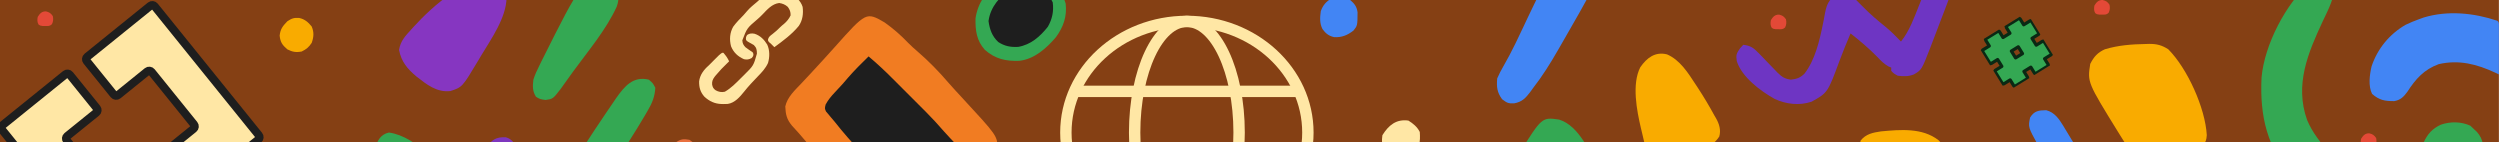 <svg width="896" height="51" viewBox="0 0 896 51" fill="none" xmlns="http://www.w3.org/2000/svg">
<g clip-path="url(#clip0_2001_11400)">
<rect width="895.61" height="51" fill="#854014"/>
<path d="M232.536 28.55C233.993 29.788 233.993 29.788 234.867 31.464C234.695 34.63 233.725 36.973 232.135 39.658C231.909 40.05 231.683 40.442 231.45 40.846C227.63 47.382 223.475 53.735 219.323 60.064C218.895 60.728 218.468 61.392 218.041 62.056C217.682 62.602 217.323 63.149 216.953 63.713C216.068 65.582 215.907 66.712 216.22 68.757C217.92 70.812 219.77 71.811 222.163 72.936C222.876 73.278 223.588 73.621 224.3 73.965C225.408 74.492 226.517 75.016 227.628 75.536C238.907 80.84 238.907 80.84 240.598 85.147C240.88 86.85 240.772 88.298 240.293 89.952C239.35 91.12 238.589 91.505 237.198 92.065C233.116 92.224 229.21 90.98 225.398 89.661C224.866 89.479 224.334 89.297 223.785 89.11C215.542 86.218 206.26 82.416 201.653 74.584C200.497 71.115 200.552 67.669 202.165 64.361C202.672 63.451 203.194 62.549 203.729 61.655C204.012 61.161 204.296 60.667 204.588 60.159C208.218 53.934 212.189 47.922 216.22 41.952C216.552 41.458 216.885 40.963 217.227 40.453C218.146 39.09 219.074 37.734 220.008 36.38C220.273 35.989 220.539 35.597 220.812 35.194C223.864 30.848 226.949 27.202 232.536 28.55Z" fill="#34A853"/>
<path d="M179.216 -5.321C181.107 -3.713 181.204 -3.29 181.547 -0.805C181.455 6.312 176.084 13.889 172.515 19.808C172.105 20.498 171.695 21.187 171.286 21.877C165.676 31.244 165.676 31.244 161.444 32.627C156.533 33.214 152.9 30.259 149.207 27.383C145.999 24.668 143.816 22.117 143.016 17.878C143.566 14.629 145.269 12.877 147.459 10.485C147.721 10.194 147.984 9.904 148.255 9.605C154.716 2.541 168.816 -10.892 179.216 -5.321Z" fill="#8636C1"/>
<path d="M217.06 -6.996C219.136 -6.413 219.136 -6.413 220.556 -4.884C221.789 -2.221 222.025 -0.422 221.034 2.389C217.194 10.754 210.808 18.224 205.419 25.628C204.653 26.684 203.892 27.744 203.134 28.806C202.528 29.652 202.528 29.652 201.909 30.515C201.572 30.988 201.235 31.462 200.887 31.949C198.158 35.458 198.158 35.458 195.536 35.832C193.497 35.541 193.497 35.541 192.076 34.667C190.815 32.649 190.875 30.844 191.166 28.549C191.723 26.746 192.508 25.099 193.351 23.414C193.583 22.938 193.815 22.462 194.054 21.973C208.562 -6.996 208.562 -6.996 217.06 -6.996Z" fill="#34A853"/>
<path d="M181.295 49.205C183.442 49.815 184.244 51.177 185.337 53.022C185.738 54.807 185.738 54.807 185.337 56.518C183.614 58.365 182.439 59.208 180.093 60.087C178.082 60.004 176.983 59.458 175.516 58.069C174.486 56.575 174.399 55.35 174.551 53.569C175.457 50.138 178.021 48.988 181.295 49.205Z" fill="#7E36BE"/>
<path d="M247.098 50.108C248.81 51.31 248.81 51.31 250.012 53.022C250.012 55.087 249.813 56.44 248.773 58.23C246.991 59.24 245.602 59.094 243.602 58.849C242.182 57.938 242.182 57.938 241.271 56.518C240.94 54.202 240.908 52.984 242.218 51.019C244.043 49.818 244.951 49.714 247.098 50.108Z" fill="#E9703F"/>
<path d="M139.383 47.498C149.755 48.939 159.554 61.206 166.877 67.998C168.536 69.534 170.21 71.042 171.932 72.506C176.508 76.47 180.826 80.856 184.738 85.474C186.853 87.887 189.074 90.205 191.28 92.535C191.795 93.082 191.795 93.082 192.32 93.641C192.63 93.968 192.939 94.295 193.259 94.633C194.406 95.936 195.185 96.956 195.459 98.691C195.145 100.89 194.574 101.643 192.91 103.135C190.829 103.57 188.772 103.502 186.654 103.465C186.017 103.466 185.38 103.466 184.724 103.467C182.618 103.465 180.512 103.442 178.406 103.419C176.946 103.414 175.486 103.409 174.026 103.407C170.576 103.397 167.125 103.374 163.675 103.344C159.361 103.309 155.046 103.293 150.732 103.277C143.037 103.246 135.342 103.196 127.647 103.135C127.637 101.844 127.629 100.553 127.623 99.262C127.618 98.543 127.614 97.825 127.609 97.084C127.662 94.124 128.079 91.295 128.594 88.385C128.696 87.779 128.798 87.174 128.902 86.55C129.953 80.375 131.078 74.21 132.225 68.052C132.863 64.617 133.494 61.187 133.984 57.727C134.055 57.24 134.125 56.753 134.198 56.251C134.317 55.401 134.426 54.551 134.522 53.699C134.943 50.715 136.251 48.201 139.383 47.498Z" fill="#34A853"/>
<path d="M0.811 44.949L23.52 26.609C23.735 26.435 24.011 26.354 24.286 26.383C24.561 26.413 24.813 26.55 24.987 26.765L34.739 38.84C34.913 39.056 34.994 39.331 34.965 39.606C34.935 39.881 34.798 40.133 34.583 40.307L24.04 48.822C23.825 48.996 23.687 49.248 23.658 49.523C23.629 49.798 23.71 50.074 23.884 50.289L39.164 69.209C39.338 69.424 39.59 69.562 39.865 69.591C40.14 69.621 40.415 69.539 40.63 69.366L51.174 60.851C51.389 60.677 51.665 60.596 51.94 60.625C52.215 60.655 52.467 60.792 52.641 61.008L62.391 73.081C62.565 73.296 62.646 73.571 62.617 73.846C62.588 74.121 62.45 74.374 62.235 74.547L39.526 92.887C39.311 93.061 39.036 93.142 38.761 93.112C38.486 93.083 38.233 92.946 38.059 92.73L0.659 46.419C0.572 46.313 0.507 46.19 0.468 46.059C0.428 45.927 0.415 45.789 0.429 45.652C0.443 45.515 0.484 45.383 0.55 45.262C0.615 45.141 0.704 45.035 0.811 44.949Z" fill="#FFE7A5" stroke="#1E1E1E" stroke-width="2.913" stroke-miterlimit="10"/>
<path d="M53.926 2.054L31.217 20.394C31.002 20.567 30.865 20.82 30.836 21.095C30.807 21.37 30.888 21.645 31.062 21.861L40.813 33.935C40.987 34.151 41.24 34.288 41.515 34.318C41.79 34.347 42.065 34.266 42.28 34.092L52.824 25.577C53.039 25.404 53.314 25.323 53.589 25.352C53.864 25.381 54.117 25.519 54.29 25.734L69.57 44.654C69.744 44.87 69.825 45.145 69.796 45.42C69.767 45.695 69.63 45.947 69.415 46.121L58.871 54.636C58.656 54.81 58.519 55.062 58.49 55.337C58.461 55.612 58.542 55.887 58.716 56.103L68.466 68.176C68.639 68.391 68.892 68.528 69.167 68.558C69.442 68.587 69.717 68.506 69.932 68.332L92.641 49.992C92.857 49.819 92.994 49.567 93.023 49.292C93.052 49.017 92.971 48.741 92.797 48.526L55.396 2.215C55.311 2.107 55.204 2.018 55.084 1.952C54.964 1.886 54.831 1.844 54.695 1.829C54.558 1.814 54.42 1.826 54.288 1.865C54.156 1.903 54.033 1.968 53.926 2.054Z" fill="#FFE7A5" stroke="#1E1E1E" stroke-width="2.913" stroke-miterlimit="10"/>
<path d="M317.033 8.038C320.128 10.221 322.867 12.628 325.482 15.36C326.557 16.457 327.672 17.453 328.84 18.449C332.856 21.913 336.55 25.704 339.998 29.732C341.513 31.466 343.079 33.15 344.645 34.837C357.43 48.661 357.43 48.661 357.501 53.156C356.616 59.715 349.996 65.016 345.627 69.57C343.797 71.482 342.05 73.455 340.316 75.454C331.532 85.508 331.532 85.508 325.562 86.006C322.722 86.168 320.711 84.487 318.677 82.684C317.71 81.757 316.763 80.813 315.822 79.86C315.475 79.512 315.127 79.165 314.769 78.806C314.038 78.073 313.308 77.338 312.579 76.602C311.476 75.489 310.369 74.381 309.261 73.273C306.083 70.085 302.929 66.903 300.01 63.473C298.74 61.982 297.398 60.562 296.063 59.129C293.524 56.384 291.131 53.55 288.788 50.634C287.201 48.7 285.527 46.855 283.828 45.019C281.979 42.779 281.575 41.073 281.445 38.156C282.153 34.786 284.986 32.237 287.286 29.812C287.911 29.143 288.536 28.475 289.162 27.806C289.476 27.472 289.789 27.138 290.113 26.793C291.513 25.297 292.896 23.785 294.278 22.273C294.539 21.99 294.799 21.706 295.068 21.414C296.427 19.935 297.775 18.447 299.108 16.945C310.443 4.235 310.443 4.235 317.033 8.038Z" fill="#F17C22"/>
<path d="M311.297 20.215C314.332 22.754 317.171 25.421 319.965 28.222C320.389 28.646 320.813 29.07 321.25 29.506C322.142 30.398 323.034 31.29 323.924 32.183C325.276 33.538 326.631 34.89 327.986 36.241C328.857 37.113 329.728 37.985 330.599 38.857C330.999 39.255 331.398 39.653 331.81 40.064C334.102 42.367 336.29 44.73 338.408 47.195C339.109 48.002 339.839 48.784 340.578 49.557C341.083 50.085 341.083 50.085 341.597 50.624C341.946 50.981 342.295 51.338 342.654 51.706C343.346 52.846 343.346 52.846 343.273 54.291C342.72 55.882 342.081 56.865 341.015 58.163C340.647 58.614 340.28 59.065 339.902 59.529C339.5 60.016 339.098 60.502 338.684 61.004C338.264 61.539 337.844 62.074 337.412 62.624C334.135 66.759 330.673 70.106 326.447 73.24C324.224 72.34 322.968 70.975 321.385 69.198C321.129 68.912 320.873 68.626 320.609 68.331C318.965 66.479 317.397 64.577 315.849 62.643C313.585 59.831 311.16 57.212 308.675 54.594C305.29 51.024 302.1 47.395 299.06 43.523C298.686 43.086 298.312 42.648 297.927 42.198C297.592 41.794 297.257 41.39 296.912 40.974C296.621 40.633 296.33 40.291 296.031 39.94C295.564 38.861 295.564 38.861 295.91 37.448C296.826 35.77 297.862 34.537 299.17 33.144C299.876 32.382 299.876 32.382 300.597 31.605C301.278 30.87 301.278 30.87 301.974 30.121C302.657 29.334 303.337 28.546 304.013 27.753C306.31 25.111 308.797 22.664 311.297 20.215Z" fill="#1E1E1E"/>
<path d="M425.377 87.352C449.329 87.352 468.746 69.516 468.746 47.514C468.746 25.512 449.329 7.676 425.377 7.676C401.425 7.676 382.008 25.512 382.008 47.514C382.008 69.516 401.425 87.352 425.377 87.352Z" stroke="#FFE7A5" stroke-width="4.079" stroke-linejoin="round"/>
<path d="M425.377 87.352C435.716 87.352 444.097 69.516 444.097 47.514C444.097 25.512 435.716 7.676 425.377 7.676C415.038 7.676 406.656 25.512 406.656 47.514C406.656 69.516 415.038 87.352 425.377 87.352Z" stroke="#FFE7A5" stroke-width="4.079" stroke-linejoin="round"/>
<path d="M385.055 32.754H465.672" stroke="#FFE7A5" stroke-width="4.079" stroke-linejoin="round"/>
<path d="M835.007 -7.715C836.172 -6.804 836.172 -6.804 836.755 -5.384C836.687 -0.657 834.505 3.315 832.53 7.508C827.173 18.966 822.361 30.286 826.849 42.98C828.815 47.667 831.814 51.279 835.114 55.062C841.291 62.162 845.798 68.591 845.689 78.213C845.17 83.739 841.073 87.548 837.338 91.344C836.701 91.992 836.701 91.992 836.052 92.653C834.596 94.044 833.063 95.305 831.511 96.588C831.23 96.869 830.95 97.15 830.661 97.44C825.303 102.785 819.859 103.406 812.585 103.437C807.818 103.4 803.058 103.242 798.297 102.998C801.459 96.429 808.685 92.409 814.402 88.267C816.41 86.805 818.397 85.319 820.367 83.805C820.688 83.565 821.01 83.326 821.341 83.078C824.007 81.011 826.414 78.594 827.216 75.247C827.071 70.067 825.072 67.497 821.787 63.666C812.525 52.836 809.887 41.89 810.534 27.83C811.532 16.115 819.335 1.041 828.233 -6.586C830.76 -8.451 831.912 -8.421 835.007 -7.715Z" fill="#34A853"/>
<path d="M895.024 7.436C895.607 8.018 895.607 8.018 895.673 9.796C895.673 10.582 895.669 11.368 895.663 12.154C895.663 12.567 895.662 12.98 895.661 13.406C895.658 14.73 895.65 16.054 895.643 17.378C895.64 18.274 895.637 19.169 895.635 20.065C895.629 22.265 895.619 24.465 895.607 26.665C895.191 26.468 894.776 26.271 894.348 26.069C887.73 22.987 881.328 21.325 874.038 22.987C868.757 24.93 865.778 28.27 862.786 32.917C861.442 34.738 860.364 35.826 858.1 36.241C854.677 36.246 852.763 35.93 850.156 33.657C848.722 30.79 849.271 26.806 849.972 23.776C852.108 17.439 856.347 12.258 862.161 8.888C863.769 8.114 865.376 7.46 867.054 6.853C867.567 6.667 868.079 6.481 868.607 6.289C877.205 3.673 886.614 4.61 895.024 7.436Z" fill="#4285F4"/>
<path d="M885.374 45.054C885.867 45.523 886.36 45.992 886.867 46.474C887.29 46.869 887.29 46.869 887.721 47.271C890.137 49.962 890.205 52.774 890.068 56.282C889.554 59.588 888.06 61.702 885.629 63.919C882.439 65.727 878.761 65.494 875.213 65.121C872.672 64.174 871.049 62.865 869.423 60.714C868.064 57.597 867.542 54.337 868.64 51.045C870.047 48.003 871.716 46.133 874.799 44.681C878.256 43.505 882.059 43.547 885.374 45.054Z" fill="#34A853"/>
<path d="M558.756 42.855C565.921 44.999 569.954 54.775 573.237 60.844C576.62 67.21 579.646 73.733 582.335 80.421C582.509 80.845 582.684 81.268 582.863 81.704C583.881 84.318 584.295 86.458 584.047 89.308C583.209 90.764 583.209 90.764 581.716 91.638C578.364 92.167 575.962 90.906 573.267 89.016C570.66 86.988 568.352 84.761 566.065 82.383C563.442 79.789 560.644 77.274 556.915 76.816C553.128 76.877 550.526 79.356 547.744 81.694C541.563 86.883 534.784 90.592 526.52 90.065C523.4 89.654 520.387 88.625 517.407 87.638C513.714 86.452 509.615 85.395 505.867 86.902C502.239 88.889 499.471 92.181 496.642 95.135C490.292 101.569 490.292 101.569 485.935 101.763C483.85 101.729 483.281 101.571 481.455 100.379C480.045 98.196 479.975 96.476 480.326 93.969C480.903 92.284 481.707 90.781 482.584 89.235C482.819 88.807 483.054 88.38 483.296 87.939C485.684 83.693 488.399 79.74 491.397 75.905C491.823 75.352 492.248 74.798 492.686 74.228C496.193 69.98 501.132 66.491 506.759 65.84C511.796 65.667 516.28 66.622 521.141 67.876C525.775 69.043 530.216 69.899 534.544 67.411C538.875 64.258 541.607 59.567 544.404 55.099C552.623 41.981 552.623 41.981 558.756 42.855Z" fill="#34A853"/>
<path d="M504.774 43.216C506.478 44.28 507.94 45.47 508.852 47.295C509.095 50.996 508.773 52.898 506.326 55.789C504.545 57.311 502.382 57.333 500.112 57.201C498.222 56.273 497.082 55.484 495.814 53.814C495.256 51.858 495.175 50.493 495.45 48.46C497.669 44.887 500.41 42.605 504.774 43.216Z" fill="#FFE7A5"/>
<path d="M695.876 -11.074C697.624 -10.746 697.624 -10.746 699.045 -9.909C700.427 -7.642 699.864 -5.71 699.373 -3.171C698.813 -1.227 698.111 0.646 697.379 2.53C697.179 3.055 696.98 3.58 696.775 4.121C696.355 5.223 695.931 6.324 695.505 7.424C694.859 9.096 694.224 10.772 693.591 12.449C693.179 13.525 692.766 14.602 692.353 15.678C692.166 16.172 691.979 16.667 691.786 17.177C688.721 25.026 688.721 25.026 685.952 26.664C684.03 27.443 682.181 27.409 680.143 27.129C678.687 26.328 678.687 26.328 677.813 25.381C677.813 24.996 677.813 24.612 677.813 24.215C677.483 24.078 677.153 23.941 676.813 23.799C675.177 22.879 674.116 21.753 672.823 20.392C669.818 17.315 666.624 14.638 663.245 11.979C661.888 15.168 660.55 18.354 659.353 21.607C655.053 33.234 655.053 33.234 649.26 36.452C644.887 37.91 640.213 37.368 636.07 35.471C630.936 32.611 624.26 27.63 622.456 21.885C622.133 19.733 622.334 19.142 623.622 17.332C624.006 16.912 624.391 16.491 624.787 16.058C627.342 16.347 628.45 17.114 630.218 18.951C630.674 19.417 631.13 19.883 631.6 20.363C632.067 20.853 632.535 21.343 633.018 21.848C633.953 22.814 634.889 23.778 635.826 24.741C636.238 25.171 636.65 25.601 637.074 26.043C638.662 27.589 639.647 28.256 641.867 28.549C644.006 28.296 645.127 27.913 646.693 26.426C650.487 21.587 652.129 14.604 653.316 8.685C653.412 8.218 653.507 7.75 653.605 7.268C653.788 6.35 653.96 5.43 654.121 4.508C654.705 1.542 655.516 -0.087 658.001 -2.006C661 -2.434 662.543 -1.934 664.993 -0.258C665.916 0.615 666.814 1.516 667.688 2.437C670.226 5.035 672.901 7.316 675.737 9.58C677.729 11.226 679.538 13.013 681.309 14.892C684.383 11.063 686.051 6.263 687.864 1.741C688.093 1.172 688.321 0.602 688.557 0.016C689.011 -1.121 689.461 -2.261 689.905 -3.402C692.725 -10.483 692.725 -10.483 695.876 -11.074Z" fill="#6E35C3"/>
<path d="M565.726 -64.527C567.438 -63.107 567.438 -63.107 568.64 -61.614C568.928 -61.325 568.928 -61.325 569.222 -61.031C570.402 -53.73 567.7 -48.978 563.978 -42.967C563.732 -42.569 563.486 -42.17 563.233 -41.76C562.263 -40.196 561.285 -38.637 560.299 -37.083C558.602 -34.397 556.965 -31.686 555.42 -28.91C555.215 -28.558 555.01 -28.206 554.799 -27.844C553.862 -26.12 553.488 -24.972 553.53 -22.996C554.15 -21.178 554.461 -20.796 556.148 -19.951C556.615 -19.716 557.081 -19.482 557.562 -19.241C560.107 -18.158 562.705 -17.212 565.334 -16.349C568.016 -15.42 569.732 -14.36 571.553 -12.084C572.541 -9.372 571.784 -6.838 570.75 -4.236C569.577 -1.741 568.243 0.663 566.892 3.066C566.623 3.547 566.355 4.028 566.078 4.523C564.336 7.636 562.56 10.728 560.766 13.811C559.945 15.224 559.131 16.641 558.32 18.059C555.6 22.785 552.775 27.314 549.411 31.618C548.91 32.313 548.91 32.313 548.4 33.023C546.7 35.233 545.444 36.539 542.637 37.045C540.511 37.106 540.138 36.901 538.339 35.551C536.522 33.053 536.349 31.164 536.591 28.122C537.273 26.572 537.966 25.203 538.813 23.752C539.296 22.884 539.776 22.014 540.254 21.143C540.51 20.677 540.766 20.21 541.03 19.729C542.504 16.961 543.842 14.129 545.186 11.296C545.447 10.75 545.707 10.204 545.975 9.641C546.483 8.571 546.988 7.499 547.488 6.426C548.01 5.315 548.543 4.208 549.084 3.106C549.351 2.551 549.618 1.995 549.893 1.423C550.136 0.927 550.379 0.431 550.629 -0.08C551.251 -1.86 551.324 -3.219 551.159 -5.092C548.913 -8.323 545.726 -9.029 542.127 -10.081C534.716 -12.278 534.716 -12.278 532.294 -15.471C531.739 -17.413 532.09 -18.858 532.512 -20.825C533.307 -22.198 534.071 -23.366 535.025 -24.612C535.282 -24.96 535.538 -25.309 535.802 -25.667C537.476 -27.916 539.233 -30.091 541.012 -32.257C545.486 -37.724 548.837 -43.397 551.839 -49.789C552.004 -50.139 552.169 -50.489 552.339 -50.849C553.174 -52.62 553.998 -54.394 554.805 -56.178C557.264 -61.463 559.318 -65.544 565.726 -64.527Z" fill="#4285F4"/>
<path d="M374.746 -8.306C378.358 -6.143 380.722 -2.731 381.93 1.247C382.456 5.831 381.182 9.549 378.481 13.279C375.107 17.256 370.691 21.225 365.284 21.801C360.441 21.965 356.704 21.136 352.993 17.879C350 14.572 349.541 10.925 349.626 6.623C350.372 1.125 353.72 -3.56 358.039 -6.911C363.459 -10.236 368.839 -10.935 374.746 -8.306Z" fill="#34A853"/>
<path d="M371.676 -4.575C374.402 -3.354 376 -1.909 377.298 0.849C377.713 4.05 377.136 6.804 375.55 9.59C372.771 13.098 369.429 16.05 364.911 16.801C362.22 16.947 360.049 16.556 357.782 15.064C355.548 12.998 354.703 10.501 354.281 7.551C355.049 2.175 358.335 -0.95 362.293 -4.358C365.317 -5.526 368.573 -5.487 371.676 -4.575Z" fill="#1E1E1E"/>
<path d="M694.725 50.216C697.251 52.665 698.714 55.016 699.036 58.565C699.073 61.683 698.85 64.714 698.476 67.807C698.187 70.775 698.422 72.34 700.042 74.872C702.953 77.53 706.146 78.585 709.813 79.932C714.045 81.656 717.761 84.09 719.854 88.274C720.71 96.14 717.919 102.818 714.536 109.725C714.34 110.126 714.144 110.526 713.942 110.94C712.961 112.86 712.359 113.859 710.53 115.078C706.437 115.533 706.437 115.533 704.412 113.913C702.67 110.43 703.508 107.476 704.412 103.861C705.477 99.475 706.13 95.256 704.558 90.933C701.666 88.238 697.943 87.189 694.244 85.95C689.787 84.439 686.578 82.596 683.435 79.06C682.303 76.655 682.151 74.577 682.561 71.958C682.753 71.581 682.945 71.203 683.143 70.813C684.234 68.594 684.024 66.209 683.726 63.8C682.358 60.94 680.077 60.135 677.241 59.078C674.887 58.344 672.495 57.845 670.071 57.393C668.121 56.63 667.684 55.77 666.828 53.895C666.537 52.11 666.537 52.11 666.828 50.398C668.776 47.98 671.215 47.528 674.153 47.087C681.095 46.446 688.902 45.736 694.725 50.216Z" fill="#F9AB00"/>
<path d="M769.061 15.769C769.456 15.756 769.851 15.744 770.257 15.731C772.992 15.713 774.811 16.187 777.11 17.663C783.966 24.558 790.373 38.722 790.913 48.436C790.767 50.304 790.587 50.782 789.383 52.297C785.404 54.327 781.416 55.188 777.037 55.939C776.369 56.054 776.369 56.054 775.688 56.171C774.416 56.376 773.144 56.547 771.866 56.703C771.182 56.791 770.498 56.879 769.794 56.97C766.492 56.532 764.329 54.656 762.231 52.131C761.409 50.974 760.657 49.795 759.92 48.582C759.65 48.15 759.38 47.718 759.102 47.273C748.119 29.488 748.119 29.488 749.14 22.907C750.455 20.327 751.75 18.86 754.385 17.663C759.241 16.206 764.004 15.857 769.061 15.769Z" fill="#F9AB00"/>
<path d="M733.353 39.496C736.355 40.257 737.939 42.596 739.491 45.123C739.72 45.508 739.948 45.892 740.184 46.288C740.553 46.896 740.553 46.896 740.931 47.516C741.457 48.38 741.981 49.246 742.502 50.114C743.325 51.475 744.158 52.828 744.995 54.18C746.354 56.374 747.694 58.579 749.025 60.791C749.642 61.81 750.273 62.821 750.907 63.831C752.954 67.247 754.088 70.177 753.221 74.185C752.175 75.895 751.506 76.791 749.725 77.681C748.123 77.972 748.123 77.972 746.229 77.681C743.558 75.297 741.717 72.132 739.965 69.05C739.72 68.625 739.474 68.2 739.221 67.762C738.444 66.41 737.674 65.054 736.906 63.696C736.65 63.245 736.394 62.794 736.13 62.328C734.639 59.694 733.169 57.05 731.722 54.391C731.313 53.637 730.9 52.885 730.485 52.134C726.869 45.564 726.869 45.564 727.583 42.136C729.061 39.735 730.603 39.54 733.353 39.496Z" fill="#4285F4"/>
<path d="M597.462 19.489C602.125 21.488 605.048 26.186 607.72 30.277C607.989 30.685 608.258 31.093 608.536 31.514C610.633 34.72 612.587 37.972 614.409 41.343C614.611 41.683 614.812 42.023 615.019 42.374C616.191 44.442 616.838 46.593 616.193 48.924C614.492 51.546 612.39 52.572 609.587 53.83C609.173 54.02 608.759 54.211 608.333 54.407C598.121 59.046 598.121 59.046 593.894 58.736C590.266 56.097 589.403 51.518 588.459 47.391C588.343 46.909 588.227 46.427 588.108 45.93C586.613 39.559 584.795 30.158 587.874 24.116C590.251 20.674 593.254 18.434 597.462 19.489Z" fill="#F9AB00"/>
<path d="M483.912 0.01C485.454 1.301 486.273 2.393 486.551 4.412C486.514 9.173 486.514 9.173 485.077 10.958C482.95 12.61 480.883 13.479 478.172 13.309C476.266 12.921 475.074 11.954 473.964 10.402C472.924 8.335 473.067 6.276 473.371 4.021C474.105 1.917 475.27 0.559 477.192 -0.559C479.676 -1.611 481.58 -1.222 483.912 0.01Z" fill="#4285F4"/>
<path d="M107.241 6.437C109.226 6.865 110.467 7.963 111.715 9.501C112.591 11.595 112.463 13.24 111.715 15.359C110.668 16.93 109.829 17.626 108.132 18.459C106.119 18.852 104.816 18.624 102.985 17.691C101.194 16.149 100.481 15.143 100.227 12.771C100.484 10.368 101.337 9.349 102.985 7.624C104.597 6.56 105.367 6.308 107.241 6.437Z" fill="#F9AB00"/>
<path d="M637.641 5.241C638.893 5.565 639.354 5.874 640.096 6.931C640.312 7.97 640.264 8.879 639.776 9.841C639.003 10.575 638.439 10.49 637.391 10.473C636.903 10.472 636.903 10.472 636.404 10.471C635.541 10.348 635.541 10.348 635.006 9.982C634.446 9.126 634.512 8.186 634.687 7.216C635.456 5.996 636.135 5.213 637.641 5.241Z" fill="#E34937"/>
<path d="M16.477 4.077C17.729 4.401 18.19 4.71 18.932 5.767C19.148 6.806 19.1 7.715 18.612 8.677C17.839 9.411 17.275 9.326 16.227 9.308C15.739 9.308 15.739 9.308 15.24 9.307C14.377 9.184 14.377 9.184 13.842 8.818C13.282 7.962 13.348 7.022 13.523 6.052C14.292 4.832 14.971 4.049 16.477 4.077Z" fill="#E34937"/>
<path d="M849.156 47.78C850.408 48.104 850.869 48.413 851.612 49.471C851.828 50.509 851.779 51.418 851.291 52.38C850.519 53.114 849.955 53.029 848.907 53.011C848.418 53.011 848.418 53.011 847.919 53.01C847.056 52.887 847.056 52.887 846.521 52.521C845.962 51.665 846.028 50.725 846.202 49.755C846.972 48.535 847.651 47.752 849.156 47.78Z" fill="#E34937"/>
<path d="M753.594 -0.001C754.846 0.323 755.307 0.632 756.049 1.689C756.266 2.728 756.217 3.636 755.729 4.599C754.956 5.333 754.392 5.248 753.345 5.23C752.856 5.23 752.856 5.23 752.357 5.229C751.494 5.106 751.494 5.106 750.959 4.74C750.399 3.884 750.466 2.944 750.64 1.974C751.409 0.754 752.088 -0.029 753.594 -0.001Z" fill="#E34937"/>
<g clip-path="url(#clip1_2001_11400)">
<path d="M730.718 11.846L728.077 7.558C728.029 7.482 727.953 7.428 727.865 7.407C727.777 7.387 727.684 7.402 727.606 7.45L725.292 8.876L723.97 6.73C723.923 6.653 723.847 6.599 723.759 6.579C723.671 6.559 723.578 6.574 723.5 6.622L719.151 9.301C719.073 9.349 719.018 9.425 718.996 9.513C718.974 9.601 718.989 9.693 719.036 9.77L720.358 11.915L717.884 13.439L716.562 11.293C716.515 11.217 716.439 11.162 716.351 11.142C716.263 11.122 716.17 11.137 716.092 11.185L711.744 13.864C711.666 13.912 711.61 13.988 711.589 14.076C711.567 14.164 711.582 14.256 711.629 14.333L712.951 16.479L710.636 17.904C710.558 17.952 710.503 18.028 710.481 18.116C710.459 18.204 710.474 18.297 710.521 18.373L713.162 22.66C713.209 22.737 713.285 22.791 713.373 22.811C713.461 22.832 713.555 22.816 713.632 22.768L715.947 21.343L717.449 23.781L715.134 25.207C715.057 25.255 715.001 25.331 714.979 25.419C714.958 25.507 714.972 25.599 715.019 25.676L717.66 29.963C717.708 30.039 717.784 30.094 717.872 30.114C717.96 30.134 718.053 30.119 718.131 30.071L720.445 28.645L721.767 30.79C721.814 30.867 721.89 30.921 721.978 30.941C722.066 30.962 722.159 30.946 722.237 30.898L726.586 28.22C726.663 28.172 726.719 28.096 726.741 28.008C726.762 27.92 726.748 27.827 726.701 27.751L725.379 25.606L727.853 24.082L729.174 26.227C729.221 26.304 729.297 26.358 729.385 26.378C729.474 26.399 729.567 26.383 729.644 26.335L733.994 23.656C734.071 23.608 734.127 23.532 734.148 23.444C734.17 23.356 734.156 23.264 734.109 23.188L732.787 21.042L735.101 19.617C735.179 19.569 735.234 19.493 735.256 19.405C735.278 19.317 735.263 19.225 735.216 19.148L732.575 14.861C732.528 14.785 732.452 14.73 732.364 14.71C732.276 14.69 732.182 14.705 732.105 14.753L729.791 16.178L728.289 13.74L730.603 12.314C730.68 12.267 730.736 12.19 730.757 12.102C730.779 12.015 730.765 11.922 730.718 11.846ZM724.856 19.218L722.383 20.742L720.881 18.303L723.354 16.78L724.856 19.218Z" fill="#34A853" stroke="#0A2914" stroke-width="1.165" stroke-linejoin="round"/>
</g>
<path d="M283.157 -2.519C285.086 -1.359 286.982 0.252 287.663 2.466C287.972 4.868 287.675 7.267 286.286 9.291C283.875 12.25 280.589 14.672 277.529 16.907C277.107 16.485 276.685 16.063 276.263 15.641C275.965 15.39 275.965 15.39 275.661 15.134C275.249 14.627 275.249 14.627 275.269 14.031C275.583 13.13 276.044 12.823 276.801 12.252C277.824 11.455 278.758 10.649 279.654 9.714C280.07 9.3 280.507 8.943 280.965 8.578C281.986 7.711 282.792 6.727 283.356 5.507C283.377 4.278 283.077 3.446 282.343 2.466C281.412 1.629 280.486 1.266 279.255 1.073C276.66 1.413 274.96 3.433 273.231 5.226C272.646 5.832 272.045 6.402 271.401 6.948C267.728 10.081 267.728 10.081 266.049 14.453C266.148 15.618 266.371 16.026 267.142 16.907C267.961 17.539 268.813 18.11 269.676 18.681C269.929 18.934 269.929 18.934 270.024 19.52C269.929 20.201 269.929 20.201 269.422 20.787C268.45 21.334 267.708 21.46 266.635 21.214C264.452 20.242 262.921 18.833 262.009 16.605C261.379 14.209 261.539 11.74 262.775 9.579C263.878 8.064 265.184 6.74 266.497 5.407C266.949 4.937 267.364 4.445 267.775 3.939C268.831 2.71 270.101 1.705 271.34 0.668C272.053 0.071 272.735 -0.553 273.412 -1.191C276.28 -3.707 279.654 -4.194 283.157 -2.519Z" fill="#FFE7A5"/>
<path d="M270.438 12.094C272.459 12.745 273.902 14.204 274.983 15.99C275.913 18.024 275.876 20.445 275.26 22.568C274.401 24.467 273.037 25.925 271.593 27.397C270.891 28.118 270.206 28.855 269.52 29.591C269.38 29.741 269.24 29.89 269.096 30.044C268.263 30.941 267.478 31.861 266.717 32.822C265.181 34.729 263.371 36.87 260.813 37.251C260.277 37.287 259.749 37.295 259.212 37.287C259.022 37.285 258.833 37.283 258.638 37.281C256.193 37.209 254.24 36.312 252.45 34.643C250.984 32.99 250.524 31.326 250.565 29.127C250.884 26.791 252.239 25.005 253.97 23.495C254.169 23.297 254.367 23.098 254.572 22.893C254.792 22.674 255.011 22.454 255.237 22.228C255.415 22.047 255.594 21.866 255.777 21.679C257.84 19.593 257.84 19.593 258.784 18.935C258.951 18.935 259.118 18.935 259.291 18.935C259.655 19.343 259.655 19.343 260.051 19.885C260.181 20.061 260.312 20.238 260.447 20.419C260.785 20.924 261.06 21.425 261.318 21.975C261.119 22.171 260.92 22.367 260.715 22.569C258.519 24.722 258.519 24.722 256.504 27.042C256.373 27.205 256.242 27.368 256.107 27.536C255.44 28.461 255.144 29.119 255.221 30.272C255.401 31.251 255.665 31.78 256.504 32.362C257.545 32.941 258.636 33.153 259.797 32.869C261.974 31.619 263.757 29.796 265.511 28.028C265.941 27.596 266.375 27.169 266.81 26.743C270.07 23.512 270.07 23.512 271.277 19.236C271.258 17.898 271.165 17.128 270.185 16.148C269.608 15.783 269.028 15.459 268.417 15.154C267.905 14.881 267.905 14.881 267.398 14.374C267.27 13.564 267.329 13.214 267.778 12.522C268.663 11.924 269.419 11.914 270.438 12.094Z" fill="#FFE7A5"/>
</g>
<defs>
<clipPath id="clip0_2001_11400">
<rect width="895.61" height="51" fill="white"/>
</clipPath>
<clipPath id="clip1_2001_11400">
<rect width="21.146" height="20.524" fill="white" transform="translate(708.398 15.549) rotate(-31.634)"/>
</clipPath>
</defs>
</svg>
